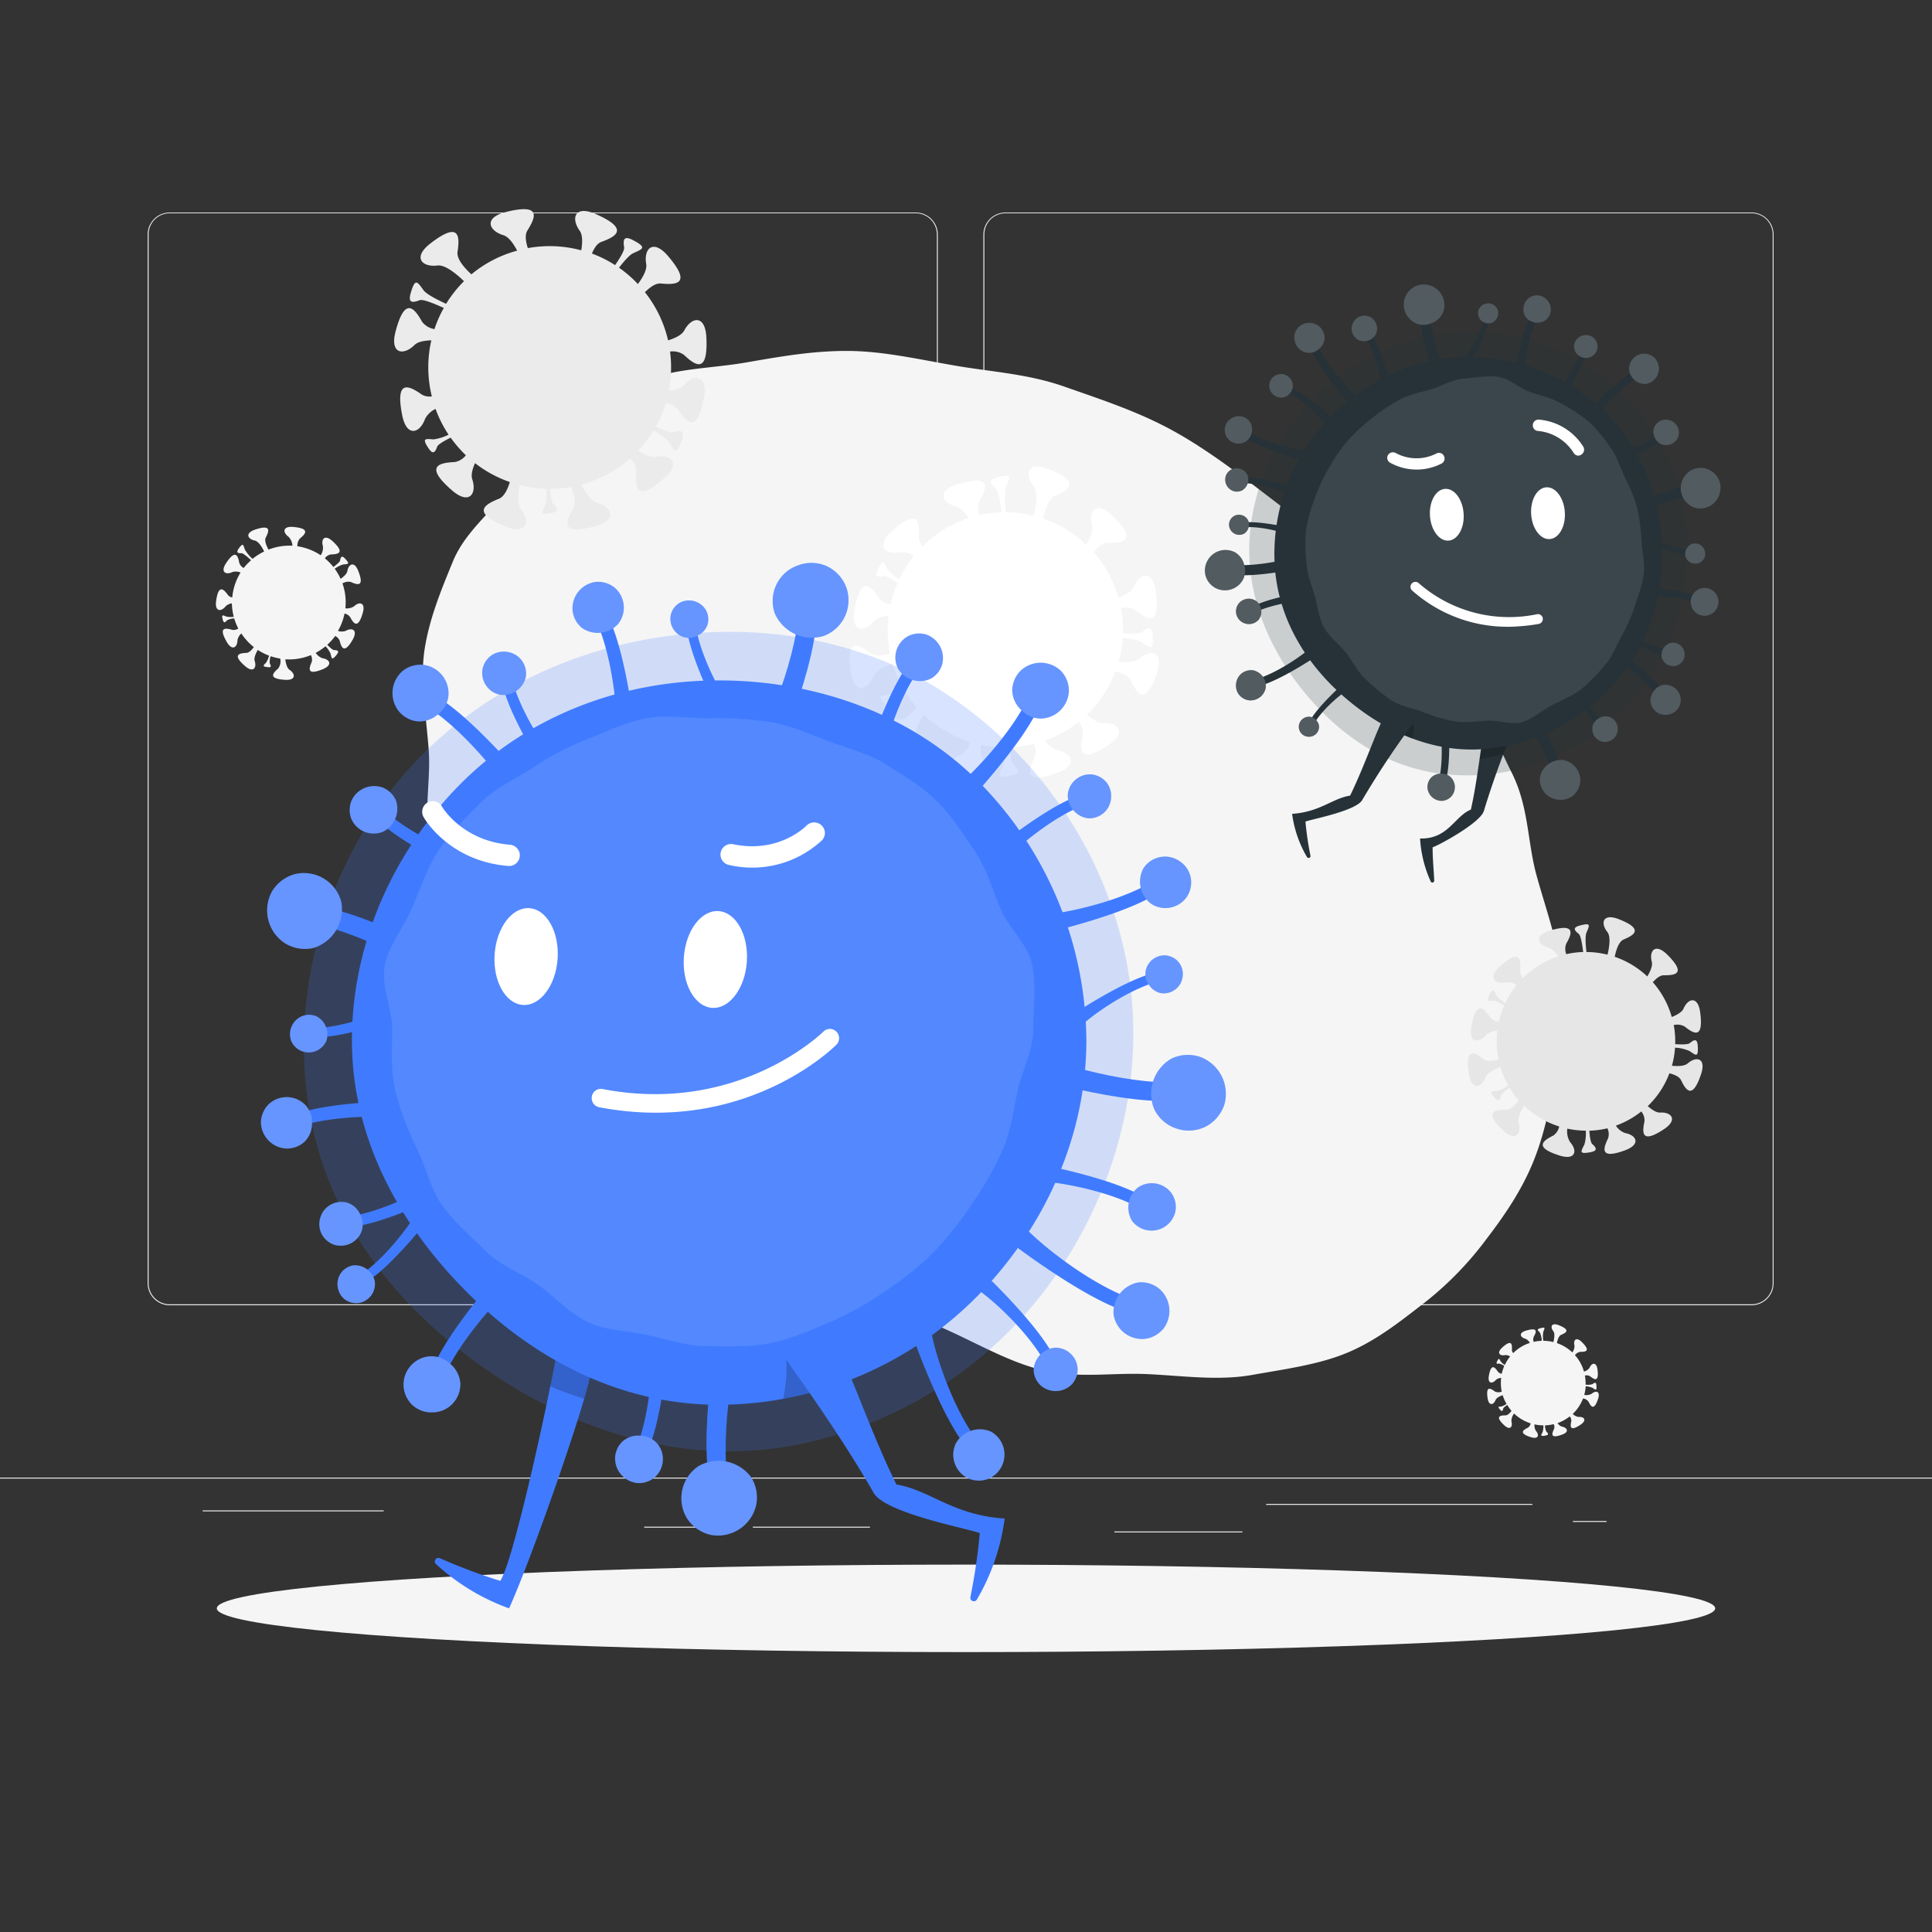 <svg xmlns="http://www.w3.org/2000/svg" viewBox="0 0 500 500"><rect x="0" y="0" width="500" height="500" fill="#333333" stroke="none"/><g id="freepik--background-complete--inject-32"><rect y="382.4" width="500" height="0.25" style="fill:#ebebeb"></rect><rect x="288.4" y="396.34" width="33.12" height="0.25" style="fill:#ebebeb"></rect><rect x="407.08" y="393.63" width="8.69" height="0.25" style="fill:#ebebeb"></rect><rect x="327.67" y="389.21" width="68.92" height="0.25" style="fill:#ebebeb"></rect><rect x="194.84" y="395.11" width="30.3" height="0.25" style="fill:#ebebeb"></rect><rect x="166.72" y="395.11" width="19.22" height="0.25" style="fill:#ebebeb"></rect><rect x="52.46" y="390.89" width="46.84" height="0.25" style="fill:#ebebeb"></rect><path d="M237,337.8H43.91a5.71,5.71,0,0,1-5.7-5.71V60.66A5.71,5.71,0,0,1,43.91,55H237a5.71,5.71,0,0,1,5.71,5.71V332.09A5.71,5.71,0,0,1,237,337.8ZM43.91,55.2a5.46,5.46,0,0,0-5.45,5.46V332.09a5.46,5.46,0,0,0,5.45,5.46H237a5.47,5.47,0,0,0,5.46-5.46V60.66A5.47,5.47,0,0,0,237,55.2Z" style="fill:#ebebeb"></path><path d="M453.31,337.8H260.21a5.72,5.72,0,0,1-5.71-5.71V60.66A5.72,5.72,0,0,1,260.21,55h193.1A5.71,5.71,0,0,1,459,60.66V332.09A5.71,5.71,0,0,1,453.31,337.8ZM260.21,55.2a5.47,5.47,0,0,0-5.46,5.46V332.09a5.47,5.47,0,0,0,5.46,5.46h193.1a5.47,5.47,0,0,0,5.46-5.46V60.66a5.47,5.47,0,0,0-5.46-5.46Z" style="fill:#ebebeb"></path><path d="M391.25,200c4.46,8.92,4,17.86,6.43,26.64,2.49,9,5.74,17.65,6.3,26.24a111.41,111.41,0,0,1-1.46,24.83c-1.27,8.17-2.84,16-5.81,23.19s-7.2,13.47-11.92,19.63a86.4,86.4,0,0,1-16,16.51c-6.17,4.74-12.2,9.67-19.84,12.93-7.44,3.17-16.16,4.31-24.89,5.86s-17.84.24-26.9-.2c-9.35-.46-18,1.21-27.45-1.06s-18.62-8-28-11.86-19.46-5.17-28.5-10.2-18.75-9.68-27.33-15.82-15-14.89-22.58-22.07a190.36,190.36,0,0,1-21-22.58c-6.08-7.93-9.65-16.49-14.11-25.4s-13.93-17.51-16.41-26.29c-2.53-9-.22-17.64-.83-26.23s-2.3-17.89-1.08-25.95,4.38-15.67,7.35-22.89,9.25-12.2,14.06-18.21a82.94,82.94,0,0,1,16.46-15.86c6.29-4.52,12-9.79,19.74-12.89,7.49-3,16.83-3,25.52-4.5s17-3,26.11-3c9.31,0,18.62,2.18,28.07,3.8,9.65,1.66,18.85,2.12,28.35,5.46s19.26,6.5,28.4,11.59,17.61,11.7,26.17,18.23c8.4,6.42,14.93,14.44,22.4,22s18.7,12.87,24.81,21.26C383.3,181.48,386.79,191.1,391.25,200Z" style="fill:#f5f5f5"></path><path d="M177,99.71c-.76.86-2.31,1.27-3.93,1.45a32.22,32.22,0,0,0,.61-6.18,31.63,31.63,0,0,0-.27-4,5,5,0,0,1,3.58.85c2.79,2.61,6.29,5.3,5.82-4.5-.29-5.94-3.84-5.37-5.72-1.81-.62,1.17-2.39,2-4.19,2.57a31.29,31.29,0,0,0-6-12.47c1.27-1.25,2.79-2.38,4.14-2.25,3.8.35,8.22.33,1.83-7.12-3.87-4.52-6.33-1.89-5.63,2.08.26,1.47-.91,3.5-2.15,5.18a31.8,31.8,0,0,0-4.89-4.23c1.22-1.58,2.68-3.27,3.6-3.71,2.42-1.14,3.86-1.42,0-3.43-2.34-1.22-2.6-.15-2.27,1.88.13.78-1.11,2.81-2.34,4.59a31.31,31.31,0,0,0-6-3c.58-1.39,1.38-2.65,2.44-3,3.58-1.33,7.56-3.26-1.44-7.21-5.44-2.39-6.51,1.05-4.16,4.32.79,1.1.72,3.15.4,5.06a31.53,31.53,0,0,0-13.83-.57c-.53-1.64-.81-3.42-.12-4.53,2-3.25,4-7.21-5.56-4.81-5.77,1.45-4.51,4.82-.65,6,1.38.4,2.63,2.21,3.57,4A31.2,31.2,0,0,0,122,71c-1.59-1.45-3.87-3.89-3.59-5.81.55-3.78.76-8.2-7-2.2-4.71,3.62-2.21,6.22,1.79,5.72,2.12-.26,5.23,2.46,6.88,4.06a31.61,31.61,0,0,0-4.63,5.86c-2-.93-5-2.41-5.8-3.47-1.6-2.13-2.16-3.49-3.36.69-.73,2.54.38,2.58,2.3,1.85.91-.35,4.07,1,6.27,2a29.82,29.82,0,0,0-2.42,5.47,5,5,0,0,1-3.19-1.88c-1.88-3.33-4.43-6.94-6.89,2.56-1.5,5.76,2.07,6.27,4.92,3.43.87-.86,2.6-1.15,4.35-1.2a31.25,31.25,0,0,0,.13,14.51,4,4,0,0,1-2.58-.47c-3.14-2.18-7-4.33-5.1,5.3,1.15,5.84,4.58,4.75,5.92,1a5.82,5.82,0,0,1,2.72-2.59,31.32,31.32,0,0,0,3.37,6.66,11.88,11.88,0,0,1-3.91,1.22c-2-.12-3.13-.46-1.27,2.32,1.13,1.69,1.71,1.06,2.23-.43.22-.6,1.95-1.57,3.49-2.34a31.77,31.77,0,0,0,3.94,4.56,4.69,4.69,0,0,1-2.85,1.75c-3.82.2-8.19.87-.77,7.31,4.48,3.9,6.53.94,5.26-2.88-.36-1.09.06-2.64.73-4.14a31.26,31.26,0,0,0,9,4.89c-.55,1.82-1.42,3.77-2.78,4.31-3.54,1.43-7.46,3.47,1.63,7.17,5.51,2.25,6.49-1.22,4.05-4.42-1-1.33-.75-4.07-.33-6.28a31,31,0,0,0,6.93,1,12.22,12.22,0,0,1-.32,4.22c-.88,1.85-1.61,2.72,1.68,2,2-.42,1.61-1.19.43-2.23-.47-.42-.72-2.31-.85-4a31.19,31.19,0,0,0,5.41-.49c.76,1.85,1.38,4.13.6,5.48-1.92,3.3-3.77,7.31,5.69,4.66,5.72-1.6,4.37-4.94.48-6-1.6-.43-3.09-2.74-4.11-4.75a31.27,31.27,0,0,0,12.6-6.77,5.11,5.11,0,0,1,1.65,3.42c-.3,3.81-.22,8.23,7.15,1.74,4.46-3.93,1.8-6.35-2.16-5.6-1.27.24-3-.59-4.53-1.61a31.84,31.84,0,0,0,4-5.19,14.13,14.13,0,0,1,3.9,2.93c1.45,2.23,1.91,3.63,3.4-.46.9-2.48-.21-2.6-2.17-2-.71.21-2.68-.62-4.52-1.54a30.64,30.64,0,0,0,2.57-6,4.81,4.81,0,0,1,3.13,1.63c2.1,3.19,4.87,6.63,6.71-3C183.22,97,179.63,96.68,177,99.71Z" style="fill:#ebebeb"></path><path d="M420.6,293.24a4.66,4.66,0,0,1-2.41-1.93,22.76,22.76,0,0,0,6.58-3.67,3.67,3.67,0,0,1,.82,2.58c-.58,2.76-.95,6,5.06,2,3.64-2.43,1.93-4.46-1-4.29-1,.05-2.17-.75-3.21-1.67a23,23,0,0,0,5.6-8.49c1.27.32,2.56.85,3,1.75,1.23,2.53,2.92,5.31,5.2-1.55,1.37-4.16-1.22-4.71-3.46-2.76-.83.72-2.55.76-4.09.61a23.26,23.26,0,0,0,.81-4.69,10.82,10.82,0,0,1,3.72.86c1.63,1.09,2.36,1.89,2.16-1.31-.12-1.94-.9-1.7-2.05-.72-.45.38-2.2.37-3.79.27a22.86,22.86,0,0,0-.38-4.94,3.81,3.81,0,0,1,2.85.39c2.2,1.75,4.94,3.52,4-3.66-.57-4.34-3.14-3.71-4.31-1-.4.92-1.72,1.65-3.05,2.18a23.19,23.19,0,0,0-4.9-9c.84-.95,1.86-1.81,2.82-1.8,2.81,0,6.05-.24.92-5.34-3.11-3.08-4.76-1-4,1.87.26,1-.4,2.5-1.18,3.77a23,23,0,0,0-8.42-5.08c.31-1.56,1-3.92,2.3-4.48,2.59-1.09,5.46-2.64-1.28-5.27-4.09-1.59-4.77,1-2.94,3.31,1,1.24.45,4.24.06,5.89a22.82,22.82,0,0,0-5.46-.69c-.19-1.65-.38-4.09,0-5,.74-1.82,1.38-2.69-1.71-1.85-1.88.5-1.49,1.22-.29,2.15.56.44.94,2.93,1.15,4.7a22.35,22.35,0,0,0-4.37.56,3.72,3.72,0,0,1,0-2.73c1.38-2.45,2.7-5.43-4.24-3.38-4.2,1.25-3.17,3.7-.29,4.42a5,5,0,0,1,2.41,2.28,23.11,23.11,0,0,0-4.7,2.16,23.48,23.48,0,0,0-4.41,3.44,2.92,2.92,0,0,1-.68-1.8c.18-2.81.07-6.07-5.29-1.2-3.24,2.94-1.25,4.7,1.66,4.1a4.24,4.24,0,0,1,2.67.73,22.62,22.62,0,0,0-2.92,4.66,8.82,8.82,0,0,1-2.26-2c-.71-1.34-.9-2.15-1.95.09-.63,1.35,0,1.47,1.13,1.24.46-.1,1.73.62,2.8,1.31a22.4,22.4,0,0,0-1.38,4.22,3.46,3.46,0,0,1-2.19-1.14c-1.58-2.33-3.66-4.83-4.91,2.3-.75,4.31,1.9,4.48,3.82,2.22a4.71,4.71,0,0,1,2.89-1.11,23.09,23.09,0,0,0,.32,7.5c-1.36.35-2.92.54-3.77-.11-2.25-1.69-5-3.39-3.91,3.76.68,4.33,3.24,3.63,4.33.87.46-1.13,2.28-2,3.84-2.6a23.67,23.67,0,0,0,2,4.74,8.84,8.84,0,0,1-2.78,1.4c-1.5.15-2.33,0-.65,1.83,1,1.1,1.36.57,1.57-.57.08-.46,1.19-1.34,2.21-2.06a23.19,23.19,0,0,0,2.36,3.22c-.87,1.19-2.07,2.45-3.22,2.47-2.82,0-6.05.4-.78,5.36,3.19,3,4.78.88,4-2-.34-1.17.55-3,1.43-4.4a22.94,22.94,0,0,0,9.06,5.37,3.76,3.76,0,0,1-1.53,2.35c-2.51,1.26-5.27,3,1.63,5.17,4.17,1.32,4.69-1.28,2.71-3.49a5.22,5.22,0,0,1-.71-3.47,22.58,22.58,0,0,0,4.78.52,10.23,10.23,0,0,1-.36,3.58c-.86,1.77-1.56,2.59,1.58,2,1.91-.38,1.57-1.12.44-2.13-.41-.37-.63-1.93-.74-3.43A22.86,22.86,0,0,0,416,292a3.57,3.57,0,0,1,.17,2.6c-1.22,2.53-2.34,5.59,4.45,3.08C424.71,296.14,423.52,293.77,420.6,293.24Z" style="fill:#e6e6e6"></path><path d="M404.23,369.21a2.24,2.24,0,0,1-1.14-.91,10.35,10.35,0,0,0,2-.94,9.6,9.6,0,0,0,1.16-.81,1.75,1.75,0,0,1,.4,1.23c-.28,1.31-.46,2.85,2.4.93,1.73-1.16.91-2.12-.49-2a2.58,2.58,0,0,1-1.53-.79,11,11,0,0,0,2.66-4,2.11,2.11,0,0,1,1.42.83c.59,1.21,1.39,2.53,2.47-.73.66-2-.58-2.24-1.64-1.32a2.88,2.88,0,0,1-1.94.3,11.28,11.28,0,0,0,.38-2.24,5.76,5.76,0,0,1,1.77.41c.77.52,1.12.9,1-.62-.05-.92-.42-.8-1-.34a3.89,3.89,0,0,1-1.8.13,11.64,11.64,0,0,0-.18-2.35,1.79,1.79,0,0,1,1.35.19c1.05.83,2.35,1.67,1.91-1.74-.27-2.06-1.5-1.77-2.05-.47a2.63,2.63,0,0,1-1.45,1,11.1,11.1,0,0,0-1.15-2.66,11.7,11.7,0,0,0-1.18-1.59,2.08,2.08,0,0,1,1.34-.86c1.34,0,2.88-.12.44-2.54-1.48-1.46-2.26-.47-1.91.89a2.75,2.75,0,0,1-.55,1.79,11,11,0,0,0-4-2.41c.15-.74.47-1.87,1.09-2.13,1.24-.52,2.6-1.25-.61-2.5-1.93-.76-2.26.46-1.39,1.57.46.59.21,2,0,2.8a10.35,10.35,0,0,0-2.6-.33,7.2,7.2,0,0,1,0-2.37c.36-.87.66-1.28-.81-.88-.89.24-.7.58-.14,1A5.44,5.44,0,0,1,399,347a10.59,10.59,0,0,0-2.08.27,1.76,1.76,0,0,1,0-1.3c.66-1.16,1.28-2.58-2-1.6-2,.59-1.5,1.75-.13,2.1a2.37,2.37,0,0,1,1.14,1.08,10.66,10.66,0,0,0-2.23,1,10.93,10.93,0,0,0-2.09,1.63,1.35,1.35,0,0,1-.33-.86c.08-1.33,0-2.88-2.51-.57-1.54,1.4-.6,2.24.78,1.95a2.07,2.07,0,0,1,1.27.35,11,11,0,0,0-1.38,2.21,4.09,4.09,0,0,1-1.08-.95c-.33-.64-.42-1-.92,0-.31.64,0,.7.53.59a3.41,3.41,0,0,1,1.33.62,11,11,0,0,0-.65,2,1.58,1.58,0,0,1-1-.54c-.75-1.11-1.74-2.3-2.34,1.09-.35,2.05.9,2.13,1.82,1.06a2.18,2.18,0,0,1,1.37-.53,11.22,11.22,0,0,0,.15,3.56,2.27,2.27,0,0,1-1.79-.05c-1.07-.8-2.39-1.61-1.86,1.79.33,2.05,1.54,1.72,2.06.41.22-.54,1.09-1,1.83-1.23a11,11,0,0,0,1,2.25,4.45,4.45,0,0,1-1.32.66c-.71.07-1.11,0-.31.87.48.52.65.28.75-.27,0-.22.56-.63,1.05-1a11.44,11.44,0,0,0,1.12,1.54c-.42.56-1,1.16-1.53,1.16-1.34,0-2.88.2-.37,2.55,1.51,1.43,2.27.42,1.88-.93a3.17,3.17,0,0,1,.68-2.09,11,11,0,0,0,4.31,2.55,1.77,1.77,0,0,1-.73,1.11c-1.2.6-2.51,1.43.77,2.46,2,.63,2.23-.61,1.29-1.66a2.56,2.56,0,0,1-.34-1.65,10.91,10.91,0,0,0,2.28.25,5.06,5.06,0,0,1-.18,1.7c-.41.84-.74,1.23.76.94.9-.18.74-.53.2-1a3.75,3.75,0,0,1-.35-1.63,11.71,11.71,0,0,0,2.27-.32,1.72,1.72,0,0,1,.08,1.23c-.58,1.2-1.11,2.66,2.11,1.46C406.19,370.59,405.62,369.47,404.23,369.21Z" style="fill:#f5f5f5"></path><path d="M89.46,163.27a3,3,0,0,1-2,0,14.83,14.83,0,0,0,1.21-2.65,15.49,15.49,0,0,0,.49-1.83,2.29,2.29,0,0,1,1.46.92c.84,1.58,2,3.31,3.27-1.11.77-2.68-.89-3-2.27-1.68a3.36,3.36,0,0,1-2.24.51,14.69,14.69,0,0,0-.75-6.44,2.89,2.89,0,0,1,2.18-.37c1.63.74,3.6,1.4,1.9-2.88-1-2.59-2.52-1.8-2.82.07-.11.69-.93,1.41-1.74,2a14.94,14.94,0,0,0-1.53-2.62,7,7,0,0,1,2.17-1.1c1.24-.14,1.92,0,.52-1.52-.85-.9-1.14-.46-1.3.49-.06.37-.92,1.07-1.73,1.68a14.69,14.69,0,0,0-2.21-2.25,2.42,2.42,0,0,1,1.55-1c1.79-.05,3.85-.31.46-3.42-2.06-1.89-3.05-.53-2.51,1.28A3.49,3.49,0,0,1,83,143.7,14.62,14.62,0,0,0,79.55,142a14.93,14.93,0,0,0-2.58-.63,2.76,2.76,0,0,1,.64-2c1.38-1.13,2.85-2.6-1.74-3-2.78-.23-2.73,1.46-1.19,2.55a3.64,3.64,0,0,1,1,2.32,14.7,14.7,0,0,0-6.19,1c-.49-.88-1.13-2.31-.71-3.12.82-1.6,1.58-3.52-2.78-2.05-2.64.9-1.93,2.43-.08,2.82,1,.2,2,1.88,2.44,2.84a14.84,14.84,0,0,0-3,1.9,9.78,9.78,0,0,1-2-2.42c-.39-1.19-.43-1.88-1.6-.21-.71,1-.22,1.21.74,1.17.46,0,1.66,1.05,2.49,1.82A14.35,14.35,0,0,0,63.06,147a2.38,2.38,0,0,1-1.13-1.32c-.33-1.76-.91-3.75-3.44.09-1.54,2.33,0,3.1,1.66,2.27a3.21,3.21,0,0,1,2.11.13,14.66,14.66,0,0,0-2.15,6.46A1.87,1.87,0,0,1,59,154c-1.06-1.45-2.45-3-3.07,1.57-.38,2.77,1.31,2.81,2.48,1.33a2.73,2.73,0,0,1,1.6-.74,15,15,0,0,0,.49,3.47,5.46,5.46,0,0,1-1.92-.06c-.9-.36-1.32-.68-.92.84.24.92.6.73,1.06.15a4.22,4.22,0,0,1,1.9-.51,15.25,15.25,0,0,0,1.05,2.62,2.15,2.15,0,0,1-1.53.34c-1.72-.49-3.76-.86-1.45,3.13,1.4,2.41,2.75,1.41,2.77-.48a3,3,0,0,1,1-1.72,14.79,14.79,0,0,0,3.23,3.52c-.52.73-1.2,1.46-1.89,1.5-1.79.09-3.84.4-.37,3.43,2.11,1.83,3.07.44,2.48-1.35-.25-.74.28-1.92.8-2.84a14.64,14.64,0,0,0,2.93,1.48,5.88,5.88,0,0,1-.78,1.82c-.67.69-1.13,1,.43,1.16,1,.12.9-.28.53-.92a4.31,4.31,0,0,1,.23-1.91,14.71,14.71,0,0,0,2.48.61A3.23,3.23,0,0,1,72,173c-1.35,1.18-2.78,2.68,1.82,2.94,2.78.16,2.69-1.53,1.12-2.58-.65-.43-1-1.69-1.1-2.73a14.87,14.87,0,0,0,6.62-1.09,2.38,2.38,0,0,1,.21,1.77c-.71,1.64-1.35,3.62,2.91,1.86,2.58-1.07,1.76-2.55-.11-2.82a3.3,3.3,0,0,1-1.76-1.4,14.43,14.43,0,0,0,2.54-1.7,6.58,6.58,0,0,1,1.29,1.89c.3,1.22.3,1.91,1.58.32.77-1,.3-1.19-.66-1.22-.35,0-1.09-.68-1.77-1.37a14.44,14.44,0,0,0,2.06-2.28,2.29,2.29,0,0,1,1.14,1.19c.44,1.74,1.15,3.69,3.43-.31C92.65,163,91.1,162.34,89.46,163.27Z" style="fill:#f5f5f5"></path><path d="M273.67,194.19a6.16,6.16,0,0,1-3.17-2.54,30.93,30.93,0,0,0,5.43-2.58,31.27,31.27,0,0,0,3.22-2.25,4.83,4.83,0,0,1,1.09,3.4c-.77,3.62-1.25,7.88,6.65,2.58,4.79-3.21,2.54-5.88-1.36-5.66-1.28.07-2.86-1-4.23-2.19a30.3,30.3,0,0,0,7.37-11.17c1.68.42,3.37,1.12,3.94,2.3,1.61,3.33,3.84,7,6.83-2,1.82-5.48-1.6-6.2-4.54-3.63-1.09,1-3.36,1-5.38.8a30.62,30.62,0,0,0,1.06-6.18c1.93.23,4.06.59,4.89,1.14,2.15,1.43,3.1,2.49,2.85-1.72-.16-2.55-1.19-2.23-2.7-.94-.59.5-2.89.48-5,.35a30.28,30.28,0,0,0-.51-6.5,5,5,0,0,1,3.76.51c2.89,2.3,6.49,4.63,5.26-4.81-.74-5.72-4.13-4.89-5.67-1.3-.52,1.22-2.25,2.18-4,2.87A30.5,30.5,0,0,0,283,142.86c1.1-1.26,2.44-2.38,3.7-2.36,3.7,0,8-.33,1.22-7-4.1-4.06-6.27-1.33-5.28,2.45.35,1.34-.53,3.29-1.54,5A30.43,30.43,0,0,0,270,134.2c.4-2,1.29-5.16,3-5.89,3.42-1.44,7.19-3.47-1.68-6.93-5.37-2.1-6.27,1.28-3.86,4.35,1.27,1.63.58,5.57.07,7.74a30.91,30.91,0,0,0-7.18-.91c-.25-2.16-.5-5.37,0-6.55,1-2.4,1.81-3.54-2.26-2.45-2.47.67-1.95,1.61-.38,2.84.74.58,1.24,3.86,1.51,6.18a30.47,30.47,0,0,0-5.75.73,4.88,4.88,0,0,1,0-3.59c1.81-3.22,3.54-7.14-5.58-4.43-5.53,1.64-4.17,4.85-.38,5.8,1.15.29,2.25,1.58,3.16,3a31.17,31.17,0,0,0-6.18,2.83,30.17,30.17,0,0,0-5.79,4.54,3.93,3.93,0,0,1-.91-2.38c.24-3.7.1-8-7-1.58-4.27,3.88-1.65,6.19,2.18,5.4a5.6,5.6,0,0,1,3.51,1A30.2,30.2,0,0,0,232.7,150a11.36,11.36,0,0,1-3-2.64c-.93-1.76-1.18-2.83-2.56.11-.84,1.78,0,1.95,1.47,1.63.61-.12,2.28.83,3.69,1.73a30.25,30.25,0,0,0-1.81,5.55,4.52,4.52,0,0,1-2.88-1.49c-2.08-3.07-4.82-6.36-6.46,3-1,5.67,2.49,5.89,5,2.92.72-.85,2.22-1.27,3.8-1.46a30.1,30.1,0,0,0,.42,9.87c-1.79.46-3.84.71-5-.14-3-2.23-6.61-4.47-5.14,4.94.89,5.69,4.26,4.78,5.7,1.15.6-1.5,3-2.67,5-3.42a29.81,29.81,0,0,0,2.68,6.23,11.83,11.83,0,0,1-3.67,1.84c-2,.2-3.06,0-.85,2.42,1.34,1.44,1.79.75,2.07-.76.1-.6,1.55-1.76,2.9-2.72a29.76,29.76,0,0,0,3.11,4.25c-1.15,1.56-2.73,3.22-4.24,3.24-3.71.06-8,.54-1,7.06,4.2,3.95,6.29,1.16,5.21-2.59-.45-1.55.73-3.94,1.88-5.79A30.51,30.51,0,0,0,251.06,192a5,5,0,0,1-2,3.08c-3.32,1.66-6.94,3.94,2.13,6.81,5.5,1.74,6.18-1.69,3.57-4.6-.84-.93-1-2.77-.93-4.56a30.84,30.84,0,0,0,6.29.69,13.6,13.6,0,0,1-.47,4.7c-1.14,2.33-2.06,3.41,2.08,2.6,2.51-.5,2-1.48.57-2.8-.53-.49-.82-2.54-1-4.52a30.66,30.66,0,0,0,6.29-.89,4.67,4.67,0,0,1,.21,3.41c-1.6,3.34-3.06,7.37,5.86,4.06C279.08,198,277.51,194.88,273.67,194.19Z" style="fill:#fff"></path></g><g id="freepik--Shadow--inject-32"><ellipse id="freepik--path--inject-32" cx="250" cy="416.24" rx="193.89" ry="11.32" style="fill:#f5f5f5"></ellipse></g><g id="freepik--character-1--inject-32"><path d="M291.33,247.81c5.82,28.66-1.75,57.62-16.72,80.21a106.79,106.79,0,0,1-67.53,45.72c-28.66,5.82-56.17-2.67-78.77-17.64s-41.84-36.84-47.66-65.5S82.06,233,97,210.39s39.19-38.62,67.85-44.44,57.67-1.2,80.27,13.77S285.51,219.15,291.33,247.81Z" style="fill:#407BFF;opacity:0.2"></path><path d="M145.87,340.2c-2,13.81-12.76,63.73-16.41,68.93a151.24,151.24,0,0,1-15.64-5.87.92.92,0,0,0-1,1.51,55.7,55.7,0,0,0,18.93,11.47c5.91-13,21.51-57.53,21.51-63.13C149.67,347.61,145.87,340.2,145.87,340.2Z" style="fill:#407BFF"></path><path d="M145.87,340.2c-.57,3.92-1.84,10.72-3.45,18.59A82.87,82.87,0,0,0,151.2,362c1.29-4.4,2.08-7.64,2.08-8.9C149.68,347.61,145.87,340.2,145.87,340.2Z" style="opacity:0.2"></path><path d="M281.15,269.27c0,25.86-11.66,49.61-28.6,66.56A94.41,94.41,0,0,1,186,363.56c-25.86,0-48.2-12.2-65.15-29.14s-29.77-39.29-29.77-65.15,11.36-49.67,28.31-66.61,40.75-26.57,66.61-26.57,50.18,9.11,67.13,26.06A96,96,0,0,1,281.15,269.27Z" style="fill:#407BFF"></path><path d="M213,359.54l-10-10c1.09,3.94.36,9.15-.32,12.49A89.2,89.2,0,0,0,213,359.54Z" style="opacity:0.2"></path><path d="M200.1,347.41c4.73,6.19,17.78,24.49,26,38.94,3,5.3,24.87,9.33,27.46,10.42a150.9,150.9,0,0,1-2.42,16.54.91.91,0,0,0,1.68.64A55.48,55.48,0,0,0,260,393c-13.55-.88-19.46-7.48-28-8.8-7.09-14.36-12.87-32.13-15.11-34.32C210.45,348.62,200.1,347.41,200.1,347.41Z" style="fill:#407BFF"></path><path d="M266.63,179.42c-4.31,9.9-15.51,21.81-22.31,27a4.5,4.5,0,0,0,3.7,3.9s17.2-17.91,21.26-28.31C267.83,180.72,266.63,179.42,266.63,179.42Z" style="fill:#407BFF"></path><path d="M276.63,178.67a7.45,7.45,0,0,1-7.36,7.3,7.12,7.12,0,0,1-5-2.26,7.21,7.21,0,0,1-2.31-5,7.35,7.35,0,0,1,2.19-5.15,7.58,7.58,0,0,1,10.35,0A7.43,7.43,0,0,1,276.63,178.67Z" style="fill:#407BFF"></path><path d="M276.63,178.67a7.45,7.45,0,0,1-7.36,7.3,7.12,7.12,0,0,1-5-2.26,7.21,7.21,0,0,1-2.31-5,7.35,7.35,0,0,1,2.19-5.15,7.58,7.58,0,0,1,10.35,0A7.43,7.43,0,0,1,276.63,178.67Z" style="fill:#fff;opacity:0.2"></path><path d="M206.79,157.61c-.91,14.44-9.6,34.55-15.8,44.21,2.52,4.22,6.44,3.23,6.44,3.23s13.52-30.41,13.89-45.37C208.89,158.7,206.79,157.61,206.79,157.61Z" style="fill:#407BFF"></path><path d="M219.06,152.11a9.91,9.91,0,0,1-.44,7.5,9.79,9.79,0,0,1-5.52,5,10.49,10.49,0,0,1-12.58-5.85,9.83,9.83,0,0,1,.42-7.49,9.67,9.67,0,0,1,5.55-4.94,9.79,9.79,0,0,1,7.47.18A9.93,9.93,0,0,1,219.06,152.11Z" style="fill:#407BFF"></path><path d="M219.06,152.11a9.91,9.91,0,0,1-.44,7.5,9.79,9.79,0,0,1-5.52,5,10.49,10.49,0,0,1-12.58-5.85,9.83,9.83,0,0,1,.42-7.49,9.67,9.67,0,0,1,5.55-4.94,9.79,9.79,0,0,1,7.47.18A9.93,9.93,0,0,1,219.06,152.11Z" style="fill:#fff;opacity:0.2"></path><path d="M238.44,172.44c-5.56,7.28-9.76,20.51-10.81,27.7a3.83,3.83,0,0,1-4.42-1.13s6.17-20.15,12.21-27.46C237,172.09,238.44,172.44,238.44,172.44Z" style="fill:#407BFF"></path><path d="M234.86,164.72a6.31,6.31,0,0,0-2.37,8.47,6.64,6.64,0,0,0,8.44,2.43,6.24,6.24,0,0,0,2.92-3.75,6.46,6.46,0,0,0-4.25-7.69A6.28,6.28,0,0,0,234.86,164.72Z" style="fill:#407BFF"></path><path d="M234.86,164.72a6.31,6.31,0,0,0-2.37,8.47,6.64,6.64,0,0,0,8.44,2.43,6.24,6.24,0,0,0,2.92-3.75,6.46,6.46,0,0,0-4.25-7.69A6.28,6.28,0,0,0,234.86,164.72Z" style="fill:#fff;opacity:0.2"></path><path d="M179.94,161.21c.86,7.17,5.74,17,9.1,21.6a3,3,0,0,1-3.12,1.79s-7.58-14.79-8.17-22.23C178.93,161.81,179.94,161.21,179.94,161.21Z" style="fill:#407BFF"></path><path d="M173.68,158.81a4.93,4.93,0,0,0,.42,3.72A4.87,4.87,0,0,0,177,164.9a4.82,4.82,0,0,0,3.67-.48,4.77,4.77,0,0,0,2.44-2.78,4.91,4.91,0,0,0-.41-3.73,5.09,5.09,0,0,0-6.62-2A4.94,4.94,0,0,0,173.68,158.81Z" style="fill:#407BFF"></path><path d="M173.68,158.81a4.93,4.93,0,0,0,.42,3.72A4.87,4.87,0,0,0,177,164.9a4.82,4.82,0,0,0,3.67-.48,4.77,4.77,0,0,0,2.44-2.78,4.91,4.91,0,0,0-.41-3.73,5.09,5.09,0,0,0-6.62-2A4.94,4.94,0,0,0,173.68,158.81Z" style="fill:#fff;opacity:0.2"></path><path d="M153.77,159.56c4.41,8.81,6.18,23.63,5.83,31.44a4.11,4.11,0,0,0,4.9-.31s-2.45-22.53-7.35-31.46C155.39,159.48,153.77,159.56,153.77,159.56Z" style="fill:#407BFF"></path><path d="M159.11,152.12a6.75,6.75,0,0,1,2.31,4.57,6.63,6.63,0,0,1-1.52,4.86,7.14,7.14,0,0,1-9.4.87,6.75,6.75,0,0,1-2.33-4.56,6.92,6.92,0,0,1,6-7.26A6.78,6.78,0,0,1,159.11,152.12Z" style="fill:#407BFF"></path><path d="M159.11,152.12a6.75,6.75,0,0,1,2.31,4.57,6.63,6.63,0,0,1-1.52,4.86,7.14,7.14,0,0,1-9.4.87,6.75,6.75,0,0,1-2.33-4.56,6.92,6.92,0,0,1,6-7.26A6.78,6.78,0,0,1,159.11,152.12Z" style="fill:#fff;opacity:0.2"></path><path d="M132.38,175.2C134.21,183.36,141,194,145.43,199a3.48,3.48,0,0,1-3.38,2.43S131.56,185.3,130,176.79C131.28,176,132.38,175.2,132.38,175.2Z" style="fill:#407BFF"></path><path d="M124.87,173.18a5.7,5.7,0,0,0,.94,4.24,5.64,5.64,0,0,0,3.61,2.38,6,6,0,0,0,6.64-4.49,5.66,5.66,0,0,0-.92-4.23,5.59,5.59,0,0,0-3.62-2.32,5.68,5.68,0,0,0-4.24.78A5.77,5.77,0,0,0,124.87,173.18Z" style="fill:#407BFF"></path><path d="M124.87,173.18a5.7,5.7,0,0,0,.94,4.24,5.64,5.64,0,0,0,3.61,2.38,6,6,0,0,0,6.64-4.49,5.66,5.66,0,0,0-.92-4.23,5.59,5.59,0,0,0-3.62-2.32,5.68,5.68,0,0,0-4.24.78A5.77,5.77,0,0,0,124.87,173.18Z" style="fill:#fff;opacity:0.2"></path><path d="M109.23,182.09c9.33,5.43,19.86,17.94,24.23,25.3a4.51,4.51,0,0,0,4.31-3.22S122,185,112.12,179.76C110.66,181.05,109.23,182.09,109.23,182.09Z" style="fill:#407BFF"></path><path d="M109.65,172.07a7.44,7.44,0,0,1,6.39,8.16,7.11,7.11,0,0,1-2.83,4.74,7.19,7.19,0,0,1-5.27,1.71,7.35,7.35,0,0,1-4.86-2.78,7.57,7.57,0,0,1,1.16-10.28A7.43,7.43,0,0,1,109.65,172.07Z" style="fill:#407BFF"></path><path d="M109.65,172.07a7.44,7.44,0,0,1,6.39,8.16,7.11,7.11,0,0,1-2.83,4.74,7.19,7.19,0,0,1-5.27,1.71,7.35,7.35,0,0,1-4.86-2.78,7.57,7.57,0,0,1,1.16-10.28A7.43,7.43,0,0,1,109.65,172.07Z" style="fill:#fff;opacity:0.2"></path><path d="M80.61,239c14.24,2.58,33.2,13.55,42.07,20.83,4.48-2,4-6,4-6s-28.63-17-43.45-19.07C81.94,237,80.61,239,80.61,239Z" style="fill:#407BFF"></path><path d="M76.58,226.16a10,10,0,0,1,11.77,7.37,10.51,10.51,0,0,1-7.27,11.82,9.88,9.88,0,0,1-7.4-1.28,10.17,10.17,0,0,1-3.22-13.49A10,10,0,0,1,76.58,226.16Z" style="fill:#407BFF"></path><path d="M76.58,226.16a10,10,0,0,1,11.77,7.37,10.51,10.51,0,0,1-7.27,11.82,9.88,9.88,0,0,1-7.4-1.28,10.17,10.17,0,0,1-3.22-13.49A10,10,0,0,1,76.58,226.16Z" style="fill:#fff;opacity:0.2"></path><path d="M99,209.28c6.59,6.37,19.24,12.07,26.26,13.95a3.82,3.82,0,0,1-1.64,4.26s-19.3-8.47-25.85-15.31C98.5,210.69,99,209.28,99,209.28Z" style="fill:#407BFF"></path><path d="M90.93,211.94a6.32,6.32,0,0,0,8.14,3.33,6.63,6.63,0,0,0,3.4-8.1,6.24,6.24,0,0,0-3.39-3.33A6.43,6.43,0,0,0,91,207.16,6.37,6.37,0,0,0,90.93,211.94Z" style="fill:#407BFF"></path><path d="M90.93,211.94a6.32,6.32,0,0,0,8.14,3.33,6.63,6.63,0,0,0,3.4-8.1,6.24,6.24,0,0,0-3.39-3.33A6.43,6.43,0,0,0,91,207.16,6.37,6.37,0,0,0,90.93,211.94Z" style="fill:#fff;opacity:0.2"></path><path d="M81.07,266.07c7.22,0,17.51-3.73,22.51-6.53a3,3,0,0,1,1.41,3.31s-15.57,5.81-23,5.54C81.55,267.15,81.07,266.07,81.07,266.07Z" style="fill:#407BFF"></path><path d="M78,272a5,5,0,0,0,6.44-2.58A5.26,5.26,0,0,0,81.86,263a4.92,4.92,0,0,0-3.75,0,5.08,5.08,0,0,0-2.77,6.34A4.94,4.94,0,0,0,78,272Z" style="fill:#407BFF"></path><path d="M78,272a5,5,0,0,0,6.44-2.58A5.26,5.26,0,0,0,81.86,263a4.92,4.92,0,0,0-3.75,0,5.08,5.08,0,0,0-2.77,6.34A4.94,4.94,0,0,0,78,272Z" style="fill:#fff;opacity:0.2"></path><path d="M76.38,291.87c9.27-3.35,24.19-3.39,31.91-2.13a4.11,4.11,0,0,0,.26-4.91s-22.66-.18-32.1,3.65C76.49,290.26,76.38,291.87,76.38,291.87Z" style="fill:#407BFF"></path><path d="M69.62,285.7a6.79,6.79,0,0,1,9.45.31,6.51,6.51,0,0,1,1.67,4.76,6.58,6.58,0,0,1-1.9,4.69,6.77,6.77,0,0,1-4.79,1.78,6.93,6.93,0,0,1-6.52-6.84A6.81,6.81,0,0,1,69.62,285.7Z" style="fill:#407BFF"></path><path d="M69.62,285.7a6.79,6.79,0,0,1,9.45.31,6.51,6.51,0,0,1,1.67,4.76,6.58,6.58,0,0,1-1.9,4.69,6.77,6.77,0,0,1-4.79,1.78,6.93,6.93,0,0,1-6.52-6.84A6.81,6.81,0,0,1,69.62,285.7Z" style="fill:#fff;opacity:0.2"></path><path d="M89.43,314.94c8.32-.88,19.72-6.38,25.15-10.2a3.49,3.49,0,0,1,2,3.64s-17.24,8.55-25.87,9.12C90.11,316.13,89.43,314.94,89.43,314.94Z" style="fill:#407BFF"></path><path d="M86.55,322.16a5.75,5.75,0,0,0,4.32-.44,5.62,5.62,0,0,0,2.78-3.3,5.49,5.49,0,0,0-.49-4.25A5.57,5.57,0,0,0,90,311.29a5.72,5.72,0,0,0-4.31.42A5.58,5.58,0,0,0,82.94,315a5.66,5.66,0,0,0,.28,4.31A5.76,5.76,0,0,0,86.55,322.16Z" style="fill:#407BFF"></path><path d="M86.55,322.16a5.75,5.75,0,0,0,4.32-.44,5.62,5.62,0,0,0,2.78-3.3,5.49,5.49,0,0,0-.49-4.25A5.57,5.57,0,0,0,90,311.29a5.72,5.72,0,0,0-4.31.42A5.58,5.58,0,0,0,82.94,315a5.66,5.66,0,0,0,.28,4.31A5.76,5.76,0,0,0,86.55,322.16Z" style="fill:#fff;opacity:0.2"></path><path d="M114.42,357.43c4-10,14.92-22.22,21.58-27.6a4.5,4.5,0,0,0-3.8-3.8s-16.73,18.36-20.5,28.87C113.18,356.16,114.42,357.43,114.42,357.43Z" style="fill:#407BFF"></path><path d="M104.43,358.44a7.38,7.38,0,0,1,2.08-5.21A7.28,7.28,0,0,1,111.6,351a7.12,7.12,0,0,1,5.1,2.12,7.25,7.25,0,0,1,2.44,5,7.36,7.36,0,0,1-2.06,5.21,7.22,7.22,0,0,1-5.09,2.19,7.32,7.32,0,0,1-5.25-1.88A7.42,7.42,0,0,1,104.43,358.44Z" style="fill:#407BFF"></path><path d="M104.43,358.44a7.38,7.38,0,0,1,2.08-5.21A7.28,7.28,0,0,1,111.6,351a7.12,7.12,0,0,1,5.1,2.12,7.25,7.25,0,0,1,2.44,5,7.36,7.36,0,0,1-2.06,5.21,7.22,7.22,0,0,1-5.09,2.19,7.32,7.32,0,0,1-5.25-1.88A7.42,7.42,0,0,1,104.43,358.44Z" style="fill:#fff;opacity:0.2"></path><path d="M188.53,384.86c-2.39-14.27,1.51-35.83,5.36-46.64-3.41-3.54-7-1.68-7-1.68s-6.26,32.68-3.22,47.33C186.23,384.28,188.53,384.86,188.53,384.86Z" style="fill:#407BFF"></path><path d="M177.83,393a10,10,0,0,1,2.95-13.57,10.49,10.49,0,0,1,13.58,2.84,9.84,9.84,0,0,1,1.3,7.39,10.16,10.16,0,0,1-11.6,7.59A9.92,9.92,0,0,1,177.83,393Z" style="fill:#407BFF"></path><path d="M177.83,393a10,10,0,0,1,2.95-13.57,10.49,10.49,0,0,1,13.58,2.84,9.84,9.84,0,0,1,1.3,7.39,10.16,10.16,0,0,1-11.6,7.59A9.92,9.92,0,0,1,177.83,393Z" style="fill:#fff;opacity:0.2"></path><path d="M164.31,375.51c3.77-8.35,4.85-22.19,4.24-29.43a3.81,3.81,0,0,1,4.56.1s-1.43,21-5.65,29.51C165.81,375.52,164.31,375.51,164.31,375.51Z" style="fill:#407BFF"></path><path d="M169.55,382.22a6.27,6.27,0,0,0,2-4.33,6.21,6.21,0,0,0-1.6-4.46,6.07,6.07,0,0,0-4.29-1.88,6.14,6.14,0,0,0-4.48,1.43,6.26,6.26,0,0,0-2,4.32,6.44,6.44,0,0,0,5.88,6.52A6.28,6.28,0,0,0,169.55,382.22Z" style="fill:#407BFF"></path><path d="M169.55,382.22a6.27,6.27,0,0,0,2-4.33,6.21,6.21,0,0,0-1.6-4.46,6.07,6.07,0,0,0-4.29-1.88,6.14,6.14,0,0,0-4.48,1.43,6.26,6.26,0,0,0-2,4.32,6.44,6.44,0,0,0,5.88,6.52A6.28,6.28,0,0,0,169.55,382.22Z" style="fill:#fff;opacity:0.2"></path><path d="M92.43,330.52c6.15-3.79,13-12.34,15.78-17.34a3,3,0,0,1,2.93,2.08S100.91,328.36,94.41,332C93.41,331.19,92.43,330.52,92.43,330.52Z" style="fill:#407BFF"></path><path d="M92.89,337.21A5,5,0,0,0,97,331.64a5.25,5.25,0,0,0-5.53-4.17,4.92,4.92,0,0,0-3.2,1.94,4.81,4.81,0,0,0-.87,3.61,4.92,4.92,0,0,0,1.82,3.25A5,5,0,0,0,92.89,337.21Z" style="fill:#407BFF"></path><path d="M92.89,337.21A5,5,0,0,0,97,331.64a5.25,5.25,0,0,0-5.53-4.17,4.92,4.92,0,0,0-3.2,1.94,4.81,4.81,0,0,0-.87,3.61,4.92,4.92,0,0,0,1.82,3.25A5,5,0,0,0,92.89,337.21Z" style="fill:#fff;opacity:0.2"></path><path d="M253.84,374c-6.3-7.58-11.38-21.61-12.82-29.29a4.11,4.11,0,0,0-4.7,1.41s7.5,21.39,14.31,29C252.28,374.47,253.84,374,253.84,374Z" style="fill:#407BFF"></path><path d="M250.32,382.48a6.76,6.76,0,0,1-3.28-3.92,6.68,6.68,0,0,1,.37-5.08,7.15,7.15,0,0,1,9-3,6.79,6.79,0,0,1-.94,12.35A6.78,6.78,0,0,1,250.32,382.48Z" style="fill:#407BFF"></path><path d="M250.32,382.48a6.76,6.76,0,0,1-3.28-3.92,6.68,6.68,0,0,1,.37-5.08,7.15,7.15,0,0,1,9-3,6.79,6.79,0,0,1-.94,12.35A6.78,6.78,0,0,1,250.32,382.48Z" style="fill:#fff;opacity:0.2"></path><path d="M271.12,353.94c-3.64-7.53-12.68-16.4-18.11-20.21a3.48,3.48,0,0,1,2.74-3.13s13.88,13.32,17.34,21.24C272,352.89,271.12,353.94,271.12,353.94Z" style="fill:#407BFF"></path><path d="M278.89,354.2a5.73,5.73,0,0,0-1.87-3.92,5.66,5.66,0,0,0-4.06-1.49,6.05,6.05,0,0,0-5.45,5.87,5.69,5.69,0,0,0,1.85,3.92,5.88,5.88,0,0,0,8-.29A5.75,5.75,0,0,0,278.89,354.2Z" style="fill:#407BFF"></path><path d="M278.89,354.2a5.73,5.73,0,0,0-1.87-3.92,5.66,5.66,0,0,0-4.06-1.49,6.05,6.05,0,0,0-5.45,5.87,5.69,5.69,0,0,0,1.85,3.92,5.88,5.88,0,0,0,8-.29A5.75,5.75,0,0,0,278.89,354.2Z" style="fill:#fff;opacity:0.2"></path><path d="M294.39,336.64c-10.32-3.16-23.41-13-29.34-19.13a4.5,4.5,0,0,0-3.46,4.11s19.72,15.09,30.52,17.95C293.24,338,294.39,336.64,294.39,336.64Z" style="fill:#407BFF"></path><path d="M296.26,346.5a7.44,7.44,0,0,1-8.08-6.49,7.84,7.84,0,0,1,6.43-8.12,7.31,7.31,0,0,1,5.36,1.6,7.59,7.59,0,0,1,1.2,10.27A7.4,7.4,0,0,1,296.26,346.5Z" style="fill:#407BFF"></path><path d="M296.26,346.5a7.44,7.44,0,0,1-8.08-6.49,7.84,7.84,0,0,1,6.43-8.12,7.31,7.31,0,0,1,5.36,1.6,7.59,7.59,0,0,1,1.2,10.27A7.4,7.4,0,0,1,296.26,346.5Z" style="fill:#fff;opacity:0.2"></path><path d="M305.05,280.07c-14.45.71-35.41-5.67-45.7-10.75-3.91,3-2.49,6.77-2.49,6.77s31.73,10,46.64,8.71C304.2,282.28,305.05,280.07,305.05,280.07Z" style="fill:#407BFF"></path><path d="M311.89,291.64a9.85,9.85,0,0,1-7.5.4,9.74,9.74,0,0,1-5.64-4.91,10.48,10.48,0,0,1,4.4-13.15,9.88,9.88,0,0,1,7.49-.44,10.19,10.19,0,0,1,6.2,12.41A10,10,0,0,1,311.89,291.64Z" style="fill:#407BFF"></path><path d="M311.89,291.64a9.85,9.85,0,0,1-7.5.4,9.74,9.74,0,0,1-5.64-4.91,10.48,10.48,0,0,1,4.4-13.15,9.88,9.88,0,0,1,7.49-.44,10.19,10.19,0,0,1,6.2,12.41A10,10,0,0,1,311.89,291.64Z" style="fill:#fff;opacity:0.2"></path><path d="M295.88,313.18c-7.86-4.71-21.48-7.4-28.74-7.63a3.81,3.81,0,0,1,.63-4.52s20.72,3.86,28.65,9.05C296.06,311.69,295.88,313.18,295.88,313.18Z" style="fill:#407BFF"></path><path d="M303.15,308.75a6.33,6.33,0,0,0-8.69-1.4A6.67,6.67,0,0,0,293,316a6.32,6.32,0,0,0,11.22-2.61A6.34,6.34,0,0,0,303.15,308.75Z" style="fill:#407BFF"></path><path d="M303.15,308.75a6.33,6.33,0,0,0-8.69-1.4A6.67,6.67,0,0,0,293,316a6.32,6.32,0,0,0,11.22-2.61A6.34,6.34,0,0,0,303.15,308.75Z" style="fill:#fff;opacity:0.2"></path><path d="M300.47,253.79c-7,1.66-16.2,7.61-20.44,11.47a3,3,0,0,1-2.12-2.9s13.84-9.19,21.17-10.62C299.76,252.85,300.47,253.79,300.47,253.79Z" style="fill:#407BFF"></path><path d="M302.16,247.3a5,5,0,0,0-5.68,4,4.77,4.77,0,0,0,.88,3.59,4.84,4.84,0,0,0,3,2.12,4.91,4.91,0,0,0,3.66-.83,4.83,4.83,0,0,0,2-3.15,4.79,4.79,0,0,0-3.87-5.7Z" style="fill:#407BFF"></path><path d="M302.16,247.3a5,5,0,0,0-5.68,4,4.77,4.77,0,0,0,.88,3.59,4.84,4.84,0,0,0,3,2.12,4.91,4.91,0,0,0,3.66-.83,4.83,4.83,0,0,0,2-3.15,4.79,4.79,0,0,0-3.87-5.7Z" style="fill:#fff;opacity:0.2"></path><path d="M299.18,227.6c-8.26,5.37-22.79,8.79-30.59,9.32a4.12,4.12,0,0,0,.85,4.84s22.12-5,30.45-10.84C299.44,229.2,299.18,227.6,299.18,227.6Z" style="fill:#407BFF"></path><path d="M307.17,232.08a6.74,6.74,0,0,1-4.28,2.8,6.64,6.64,0,0,1-5-1,7.16,7.16,0,0,1-1.92-9.25,6.71,6.71,0,0,1,4.27-2.82,6.57,6.57,0,0,1,4.95,1,6.65,6.65,0,0,1,2.94,4.15A6.82,6.82,0,0,1,307.17,232.08Z" style="fill:#407BFF"></path><path d="M307.17,232.08a6.74,6.74,0,0,1-4.28,2.8,6.64,6.64,0,0,1-5-1,7.16,7.16,0,0,1-1.92-9.25,6.71,6.71,0,0,1,4.27-2.82,6.57,6.57,0,0,1,4.95,1,6.65,6.65,0,0,1,2.94,4.15A6.82,6.82,0,0,1,307.17,232.08Z" style="fill:#fff;opacity:0.2"></path><path d="M281.24,208.1c-7.9,2.74-17.76,10.69-22.18,15.64a3.49,3.49,0,0,1-2.79-3.09s14.84-12.24,23.12-14.75C280.31,207.09,281.24,208.1,281.24,208.1Z" style="fill:#407BFF"></path><path d="M282.4,200.41a5.79,5.79,0,0,0-6.07,5.26,6.07,6.07,0,0,0,5.21,6.1,5.68,5.68,0,0,0,4.11-1.39,5.59,5.59,0,0,0,1.89-3.86,5.68,5.68,0,0,0-1.25-4.13A5.78,5.78,0,0,0,282.4,200.41Z" style="fill:#407BFF"></path><path d="M282.4,200.41a5.79,5.79,0,0,0-6.07,5.26,6.07,6.07,0,0,0,5.21,6.1,5.68,5.68,0,0,0,4.11-1.39,5.59,5.59,0,0,0,1.89-3.86,5.68,5.68,0,0,0-1.25-4.13A5.78,5.78,0,0,0,282.4,200.41Z" style="fill:#fff;opacity:0.2"></path><g style="opacity:0.1"><path d="M267.39,266.41c0,5.52-2.86,10.57-4,15.81s-1.79,10.63-4,15.58a84.89,84.89,0,0,1-8,14,88.08,88.08,0,0,1-10.09,12.62,81.5,81.5,0,0,1-12.6,10,81.37,81.37,0,0,1-14,7.79c-4.95,2.07-9.88,4.27-15.24,5.36s-10.62.82-16.12.82-10.4-1.66-15.52-2.83c-5.29-1.2-10.78-1.12-15.6-3.37s-8.46-6.46-12.81-9.58-9.77-4.91-13.55-8.69-8.06-7.4-11.25-11.76-4.34-10-6.68-14.85a74.07,74.07,0,0,1-5.62-15c-1.22-5.14-.81-10.37-.81-15.89s-3-11.38-1.89-16.63,5-10.07,7.12-15,3.86-10.42,6.9-14.88,7.08-8.48,10.89-12.29,8.9-6,13.43-9a78,78,0,0,1,14.13-7.37c4.95-1.94,9.8-4.36,15.17-5.35,5.21-1,10.61,0,16.09,0a91.88,91.88,0,0,1,16,.95c5.39.94,10.16,3.12,15.16,5s10.3,3.11,14.84,6,9.27,5.65,13.1,9.47,6.81,8.43,9.87,13,4.47,9.72,6.6,14.8,7.1,9.21,8.21,14.6S267.39,260.88,267.39,266.41Z" style="fill:#fff"></path></g><ellipse cx="185.12" cy="248.3" rx="12.55" ry="8.17" transform="translate(-74.89 416.57) rotate(-86.2)" style="fill:#fff"></ellipse><ellipse cx="136.16" cy="247.55" rx="12.55" ry="8.17" transform="translate(-119.87 367.01) rotate(-86.2)" style="fill:#fff"></ellipse><path d="M164.46,287.78c32,2.25,51.11-16.53,52-17.4a2.41,2.41,0,0,0,0-3.39,2.37,2.37,0,0,0-3.37,0c-.22.21-22,21.62-57.14,14.85a2.36,2.36,0,0,0-2.78,1.91,2.42,2.42,0,0,0,1.92,2.81A81.34,81.34,0,0,0,164.46,287.78Z" style="fill:#fff"></path><path d="M187.12,219.37a2.78,2.78,0,0,0-.6,1.23,2.75,2.75,0,0,0,2.14,3.25,26.54,26.54,0,0,0,24.05-6.37,2.7,2.7,0,0,0-.1-3.88,2.78,2.78,0,0,0-3.9.08c-.37.38-7.34,7.24-18.93,4.81A2.78,2.78,0,0,0,187.12,219.37Z" style="fill:#fff"></path><path d="M134.15,220a2.72,2.72,0,0,0-2.15-1.38c-12.44-1-17.59-9.82-17.64-9.91a2.72,2.72,0,0,0-3.74-1,2.78,2.78,0,0,0-1,3.75h0c.26.47,6.65,11.41,21.92,12.65a2.77,2.77,0,0,0,2.64-4.11Z" style="fill:#fff"></path></g><g id="freepik--character-2--inject-32"><path d="M387.8,86.24c-15.51-2-30.68,3.06-42.18,11.88a57.11,57.11,0,0,0-21.91,37.72c-2,15.51,3.5,29.87,12.32,41.38s21.2,21,36.71,23,30.68-2.88,42.19-11.7,19.16-22.33,21.21-37.84-1.49-30.81-10.31-42.32A58.13,58.13,0,0,0,387.8,86.24Z" style="fill:#263238;opacity:0.2"></path><path d="M392.66,186.35a223.44,223.44,0,0,0-8.63,23.5c-.9,3.13-11.84,9-13.27,9.43,0,3.41.35,6.39.41,8.59a.48.48,0,0,1-.94.18A31.37,31.37,0,0,1,367.51,217c7.26.2,8.9-5.73,13.15-7.48,1.9-8.36,2.68-18.32,3.57-19.74C387.43,188.28,392.66,186.35,392.66,186.35Z" style="fill:#263238"></path><path d="M384.24,189.74c-.43.68-.83,3.26-1.33,6.7a48.64,48.64,0,0,0,6.19-1.35c1.47-3.79,2.8-7,3.56-8.73C392.66,186.36,387.43,188.28,384.24,189.74Z" style="opacity:0.2"></path><path d="M376.72,92.47c-13.79,1-26,8-34.46,17.71a50.56,50.56,0,0,0-12.34,36.54c1,13.79,8.29,25.27,18,33.68s22.06,14.44,35.85,13.48a50.8,50.8,0,0,0,34.5-17.56c8.42-9.66,12.68-22.72,11.72-36.52s-6.71-26.44-16.38-34.85A51.31,51.31,0,0,0,376.72,92.47Z" style="fill:#263238"></path><path d="M365.76,186.59l-3.34,3.28c1.08.49,2.17.93,3.28,1.34A25.63,25.63,0,0,0,365.76,186.59Z" style="opacity:0.2"></path><path d="M366.43,186.23a223.43,223.43,0,0,0-13.89,20.82c-1.61,2.84-13.3,5-14.69,5.58a80.54,80.54,0,0,0,1.3,8.84.49.49,0,0,1-.9.34,29.62,29.62,0,0,1-3.85-11.19c7.25-.48,10.41-4,15-4.71,3.79-7.68,7.74-19.26,8.93-20.43C361.74,184.8,366.43,186.23,366.43,186.23Z" style="fill:#263238"></path><path d="M425.2,96.9c-5.12,2.66-11.06,9.08-13.59,12.9a2.41,2.41,0,0,1-2.22-1.83s8.92-9.84,14.33-12.39C424.46,96.31,425.2,96.9,425.2,96.9Z" style="fill:#263238"></path><path d="M425.23,91.53a4,4,0,0,0-2.67,1.38,3.85,3.85,0,0,0-.95,2.82,4.19,4.19,0,0,0,4.16,3.65,4,4,0,0,0,2.31-6.88A4,4,0,0,0,425.23,91.53Z" style="fill:#263238"></path><path d="M425.23,91.53a4,4,0,0,0-2.67,1.38,3.85,3.85,0,0,0-.95,2.82,4.19,4.19,0,0,0,4.16,3.65,4,4,0,0,0,2.31-6.88A4,4,0,0,0,425.23,91.53Z" style="fill:#fff;opacity:0.2"></path><path d="M439,128c-7.67,1-18.08,6.4-23,10.07a3.24,3.24,0,0,1-2-3.32s15.73-8.34,23.69-9.09C438.38,126.94,439,128,439,128Z" style="fill:#263238"></path><path d="M441.52,121.27a5.27,5.27,0,0,0-4,.52,5.35,5.35,0,0,0,1.09,9.62,5.29,5.29,0,0,0,4-.5,5.21,5.21,0,0,0,2.43-3.14,5.29,5.29,0,0,0-.37-4A5.38,5.38,0,0,0,441.52,121.27Z" style="fill:#263238"></path><path d="M441.52,121.27a5.27,5.27,0,0,0-4,.52,5.35,5.35,0,0,0,1.09,9.62,5.29,5.29,0,0,0,4-.5,5.21,5.21,0,0,0,2.43-3.14,5.29,5.29,0,0,0-.37-4A5.38,5.38,0,0,0,441.52,121.27Z" style="fill:#fff;opacity:0.2"></path><path d="M430,111.68c-3.68,3.24-10.58,6-14.38,6.79a2,2,0,0,0,.77,2.32s10.53-4,14.2-7.53C430.2,112.45,430,111.68,430,111.68Z" style="fill:#263238"></path><path d="M434.22,113.31a3.4,3.4,0,0,1-1.91,1.69,3.33,3.33,0,0,1-2.53-.12,3.18,3.18,0,0,1-1.63-1.9,3.26,3.26,0,0,1,0-2.51,3.4,3.4,0,0,1,1.9-1.7,3.45,3.45,0,0,1,4.26,2A3.42,3.42,0,0,1,434.22,113.31Z" style="fill:#263238"></path><path d="M434.22,113.31a3.4,3.4,0,0,1-1.91,1.69,3.33,3.33,0,0,1-2.53-.12,3.18,3.18,0,0,1-1.63-1.9,3.26,3.26,0,0,1,0-2.51,3.4,3.4,0,0,1,1.9-1.7,3.45,3.45,0,0,1,4.26,2A3.42,3.42,0,0,1,434.22,113.31Z" style="fill:#fff;opacity:0.2"></path><path d="M438.11,142.48c-3.86-.19-9.26-2.44-11.86-4.06a1.62,1.62,0,0,0-.84,1.73s8.17,3.5,12.17,3.54C437.83,143,438.11,142.48,438.11,142.48Z" style="fill:#263238"></path><path d="M439.63,145.73a2.59,2.59,0,0,1-2-.09,2.64,2.64,0,0,1-1.37-1.45,2.81,2.81,0,0,1,1.52-3.38,2.65,2.65,0,0,1,2,.08,2.59,2.59,0,0,1,1.34,1.47,2.56,2.56,0,0,1-1.48,3.37Z" style="fill:#263238"></path><path d="M439.63,145.73a2.59,2.59,0,0,1-2-.09,2.64,2.64,0,0,1-1.37-1.45,2.81,2.81,0,0,1,1.52-3.38,2.65,2.65,0,0,1,2,.08,2.59,2.59,0,0,1,1.34,1.47,2.56,2.56,0,0,1-1.48,3.37Z" style="fill:#fff;opacity:0.2"></path><path d="M440,156.38c-4.87-2-12.84-2.42-17-1.95a2.2,2.2,0,0,1,0-2.62s12.11.47,17.06,2.76C439.94,155.52,440,156.38,440,156.38Z" style="fill:#263238"></path><path d="M443.73,153.26a3.59,3.59,0,0,0-5.17,5,3.59,3.59,0,0,0,5.17-5Z" style="fill:#263238"></path><path d="M443.73,153.26a3.59,3.59,0,0,0-5.17,5,3.59,3.59,0,0,0,5.17-5Z" style="fill:#fff;opacity:0.2"></path><path d="M432.4,168.37c-4.42-.67-10.37-3.91-13.17-6.08a1.85,1.85,0,0,0-1.17,1.89s9,5,13.58,5.53C432,169,432.4,168.37,432.4,168.37Z" style="fill:#263238"></path><path d="M433.76,172.3a3.06,3.06,0,0,1-2.3-.34,3,3,0,0,1-1.4-1.84,3.25,3.25,0,0,1,2.15-3.71,3,3,0,0,1,2.29.34,3,3,0,0,1,1.37,1.84,3,3,0,0,1-.26,2.3A3.09,3.09,0,0,1,433.76,172.3Z" style="fill:#263238"></path><path d="M433.76,172.3a3.06,3.06,0,0,1-2.3-.34,3,3,0,0,1-1.4-1.84,3.25,3.25,0,0,1,2.15-3.71,3,3,0,0,1,2.29.34,3,3,0,0,1,1.37,1.84,3,3,0,0,1-.26,2.3A3.09,3.09,0,0,1,433.76,172.3Z" style="fill:#fff;opacity:0.2"></path><path d="M429.58,181c-3.24-4.78-10.3-9.93-14.39-12a2.4,2.4,0,0,1,1.56-2.41s10.81,7.71,14,12.78C430.08,180.18,429.58,181,429.58,181Z" style="fill:#263238"></path><path d="M434.91,180.39a4,4,0,0,0-4.59-3.11A3.78,3.78,0,0,0,427.9,179a3.84,3.84,0,0,0-.72,2.88,3.94,3.94,0,0,0,1.66,2.49,4.06,4.06,0,0,0,5.44-1A4,4,0,0,0,434.91,180.39Z" style="fill:#263238"></path><path d="M434.91,180.39a4,4,0,0,0-4.59-3.11A3.78,3.78,0,0,0,427.9,179a3.84,3.84,0,0,0-.72,2.88,3.94,3.94,0,0,0,1.66,2.49,4.06,4.06,0,0,0,5.44-1A4,4,0,0,0,434.91,180.39Z" style="fill:#fff;opacity:0.2"></path><path d="M401.93,201c-1.9-7.5-8.45-17.21-12.66-21.68a3.23,3.23,0,0,1,3.06-2.33s10.11,14.65,11.78,22.48C402.93,200.23,401.93,201,401.93,201Z" style="fill:#263238"></path><path d="M408.93,202.69a5.35,5.35,0,0,0-4.37-6,5.63,5.63,0,0,0-6,4.32,5.27,5.27,0,0,0,1,3.9,5.19,5.19,0,0,0,3.41,2,5.25,5.25,0,0,0,3.9-.82A5.34,5.34,0,0,0,408.93,202.69Z" style="fill:#263238"></path><path d="M408.93,202.69a5.35,5.35,0,0,0-4.37-6,5.63,5.63,0,0,0-6,4.32,5.27,5.27,0,0,0,1,3.9,5.19,5.19,0,0,0,3.41,2,5.25,5.25,0,0,0,3.9-.82A5.34,5.34,0,0,0,408.93,202.69Z" style="fill:#fff;opacity:0.2"></path><path d="M415.45,187.43c-3.64-3.28-7.15-9.82-8.41-13.5a2.05,2.05,0,0,0-2.21,1s5.23,10,9.12,13.24C414.72,187.76,415.45,187.43,415.45,187.43Z" style="fill:#263238"></path><path d="M414.33,191.84a3.37,3.37,0,0,1-2.08-4.22,3.57,3.57,0,0,1,4.2-2.11,3.31,3.31,0,0,1,2.05,4.2,3.24,3.24,0,0,1-4.17,2.13Z" style="fill:#263238"></path><path d="M414.33,191.84a3.37,3.37,0,0,1-2.08-4.22,3.57,3.57,0,0,1,4.2-2.11,3.31,3.31,0,0,1,2.05,4.2,3.24,3.24,0,0,1-4.17,2.13Z" style="fill:#fff;opacity:0.2"></path><path d="M321.38,136.51c3.84-.47,9.54.82,12.38,2a1.6,1.6,0,0,0,.53-1.85s-8.64-2-12.59-1.41C321.57,135.9,321.38,136.51,321.38,136.51Z" style="fill:#263238"></path><path d="M319.34,133.56a2.63,2.63,0,0,1,2-.25,2.59,2.59,0,0,1,1.59,1.19,2.81,2.81,0,0,1-.91,3.59,2.66,2.66,0,0,1-3.88-2.92A2.66,2.66,0,0,1,319.34,133.56Z" style="fill:#263238"></path><path d="M319.34,133.56a2.63,2.63,0,0,1,2-.25,2.59,2.59,0,0,1,1.59,1.19,2.81,2.81,0,0,1-.91,3.59,2.66,2.66,0,0,1-3.88-2.92A2.66,2.66,0,0,1,319.34,133.56Z" style="fill:#fff;opacity:0.2"></path><path d="M372.22,202.55c1.45-5.06.91-13,0-17.1a2.2,2.2,0,0,1,2.61-.32s.93,12.09-.77,17.27C373.07,202.44,372.22,202.55,372.22,202.55Z" style="fill:#263238"></path><path d="M375.76,205.94a3.64,3.64,0,0,0-.52-5,3.47,3.47,0,0,0-2.6-.71,3.5,3.5,0,0,0-2.43,1.19,3.57,3.57,0,0,0-.77,2.62,3.71,3.71,0,0,0,3.89,3.22A3.65,3.65,0,0,0,375.76,205.94Z" style="fill:#263238"></path><path d="M375.76,205.94a3.64,3.64,0,0,0-.52-5,3.47,3.47,0,0,0-2.6-.71,3.5,3.5,0,0,0-2.43,1.19,3.57,3.57,0,0,0-.77,2.62,3.71,3.71,0,0,0,3.89,3.22A3.65,3.65,0,0,0,375.76,205.94Z" style="fill:#fff;opacity:0.2"></path><path d="M320.85,125.05c4.47-.2,10.93,1.81,14.11,3.39a1.86,1.86,0,0,0,.78-2.08s-9.8-3.15-14.41-2.77C321.11,124.37,320.85,125.05,320.85,125.05Z" style="fill:#263238"></path><path d="M318.75,121.47a3,3,0,0,1,2.32-.12,3,3,0,0,1,1.73,1.53,3.23,3.23,0,0,1-1.38,4.06,3,3,0,0,1-2.31.12,3.15,3.15,0,0,1-1.9-3.84A3,3,0,0,1,318.75,121.47Z" style="fill:#263238"></path><path d="M318.75,121.47a3,3,0,0,1,2.32-.12,3,3,0,0,1,1.73,1.53,3.23,3.23,0,0,1-1.38,4.06,3,3,0,0,1-2.31.12,3.15,3.15,0,0,1-1.9-3.84A3,3,0,0,1,318.75,121.47Z" style="fill:#fff;opacity:0.2"></path><path d="M324.34,176c5.6-1.43,12.84-6.33,16.17-9.48a2.39,2.39,0,0,1,1.74,2.28s-10.92,7.56-16.76,8.82C324.93,176.76,324.34,176,324.34,176Z" style="fill:#263238"></path><path d="M323.1,181.23a4,4,0,0,0,4.48-3.26,4.19,4.19,0,0,0-3.23-4.5,4,4,0,0,0-2.91.72,3.88,3.88,0,0,0-1.52,2.54,3.93,3.93,0,0,0,.62,2.92A4,4,0,0,0,323.1,181.23Z" style="fill:#263238"></path><path d="M323.1,181.23a4,4,0,0,0,4.48-3.26,4.19,4.19,0,0,0-3.23-4.5,4,4,0,0,0-2.91.72,3.88,3.88,0,0,0-1.52,2.54,3.93,3.93,0,0,0,.62,2.92A4,4,0,0,0,323.1,181.23Z" style="fill:#fff;opacity:0.2"></path><path d="M318.46,146.15c7.71.75,19.06-2.13,24.69-4.58a3.23,3.23,0,0,1,1.16,3.67s-17.21,4.55-25.14,3.47C318.86,147.35,318.46,146.15,318.46,146.15Z" style="fill:#263238"></path><path d="M314.52,152.16a5.34,5.34,0,0,0,7.13-2.08,5.08,5.08,0,0,0,.34-3.94,5.17,5.17,0,0,0-2.36-3.2A5.33,5.33,0,0,0,312,149,5.3,5.3,0,0,0,314.52,152.16Z" style="fill:#263238"></path><path d="M314.52,152.16a5.34,5.34,0,0,0,7.13-2.08,5.08,5.08,0,0,0,.34-3.94,5.17,5.17,0,0,0-2.36-3.2A5.33,5.33,0,0,0,312,149,5.3,5.3,0,0,0,314.52,152.16Z" style="fill:#fff;opacity:0.2"></path><path d="M324.35,158.73c4.32-2.32,11.66-3.41,15.54-3.35a2,2,0,0,0-.22-2.43s-11.17,1.54-15.54,4.1C324.29,157.92,324.35,158.73,324.35,158.73Z" style="fill:#263238"></path><path d="M320.57,156.18a3.37,3.37,0,0,1,4.68-.53,3.55,3.55,0,0,1,.56,4.66,3.37,3.37,0,0,1-5.92-1.67A3.36,3.36,0,0,1,320.57,156.18Z" style="fill:#263238"></path><path d="M320.57,156.18a3.37,3.37,0,0,1,4.68-.53,3.55,3.55,0,0,1,.56,4.66,3.37,3.37,0,0,1-5.92-1.67A3.36,3.36,0,0,1,320.57,156.18Z" style="fill:#fff;opacity:0.2"></path><path d="M339.72,187.9c1.79-3.43,6.1-7.38,8.67-9.06a1.62,1.62,0,0,0-1.22-1.49s-6.61,5.94-8.33,9.55C339.32,187.4,339.72,187.9,339.72,187.9Z" style="fill:#263238"></path><path d="M336.13,187.9a2.65,2.65,0,0,1,2.82-2.41,2.55,2.55,0,0,1,1.74.94,2.58,2.58,0,0,1,.69,1.85,2.7,2.7,0,0,1-.92,1.79,2.7,2.7,0,0,1-3.69-.26A2.64,2.64,0,0,1,336.13,187.9Z" style="fill:#263238"></path><path d="M336.13,187.9a2.65,2.65,0,0,1,2.82-2.41,2.55,2.55,0,0,1,1.74.94,2.58,2.58,0,0,1,.69,1.85,2.7,2.7,0,0,1-.92,1.79,2.7,2.7,0,0,1-3.69-.26A2.64,2.64,0,0,1,336.13,187.9Z" style="fill:#fff;opacity:0.2"></path><path d="M321.84,110.9c4.28,3.08,12,5.28,16.1,5.76a2.19,2.19,0,0,1-.58,2.56s-11.69-3.21-16-6.56C321.66,111.75,321.84,110.9,321.84,110.9Z" style="fill:#263238"></path><path d="M317.46,113.09a3.62,3.62,0,0,0,4.91,1.22,3.81,3.81,0,0,0,1.25-4.89,3.52,3.52,0,0,0-4.88-1.19,3.53,3.53,0,0,0-1.67,2.14A3.64,3.64,0,0,0,317.46,113.09Z" style="fill:#263238"></path><path d="M317.46,113.09a3.62,3.62,0,0,0,4.91,1.22,3.81,3.81,0,0,0,1.25-4.89,3.52,3.52,0,0,0-4.88-1.19,3.53,3.53,0,0,0-1.67,2.14A3.64,3.64,0,0,0,317.46,113.09Z" style="fill:#fff;opacity:0.2"></path><path d="M331.92,100.94c4.15,1.66,9.21,6.16,11.45,8.92a1.87,1.87,0,0,0,1.57-1.58s-7.62-6.92-12-8.47C332.44,100.43,331.92,100.94,331.92,100.94Z" style="fill:#263238"></path><path d="M331.49,96.8a3.09,3.09,0,0,1,3.11,3,3,3,0,0,1-.88,2.11,2.94,2.94,0,0,1-2.06,1,3,3,0,0,1-2.16-.84,3,3,0,0,1,2-5.25Z" style="fill:#263238"></path><path d="M331.49,96.8a3.09,3.09,0,0,1,3.11,3,3,3,0,0,1-.88,2.11,2.94,2.94,0,0,1-2.06,1,3,3,0,0,1-2.16-.84,3,3,0,0,1,2-5.25Z" style="fill:#fff;opacity:0.2"></path><path d="M340.29,87.88c2.06,5.4,7.78,12,11.29,15a2.41,2.41,0,0,1-2.07,2s-8.78-10-10.7-15.62C339.61,88.55,340.29,87.88,340.29,87.88Z" style="fill:#263238"></path><path d="M335,87.25A3.94,3.94,0,0,0,336,90.06a3.87,3.87,0,0,0,2.7,1.26,3.82,3.82,0,0,0,2.75-1.09,3.87,3.87,0,0,0,1.35-2.64,4,4,0,0,0-1.06-2.8,3.88,3.88,0,0,0-2.7-1.22,3.83,3.83,0,0,0-4.1,3.68Z" style="fill:#263238"></path><path d="M335,87.25A3.94,3.94,0,0,0,336,90.06a3.87,3.87,0,0,0,2.7,1.26,3.82,3.82,0,0,0,2.75-1.09,3.87,3.87,0,0,0,1.35-2.64,4,4,0,0,0-1.06-2.8,3.88,3.88,0,0,0-2.7-1.22,3.83,3.83,0,0,0-4.1,3.68Z" style="fill:#fff;opacity:0.2"></path><path d="M370.08,80.11c.15,7.74,4.33,18.69,7.42,24a3.23,3.23,0,0,1-3.52,1.58s-6.52-16.57-6.37-24.57C368.93,80.65,370.08,80.11,370.08,80.11Z" style="fill:#263238"></path><path d="M363.65,76.89a5.34,5.34,0,0,0,2.89,6.84,5.08,5.08,0,0,0,4-.12,5.14,5.14,0,0,0,2.9-2.71A5.33,5.33,0,0,0,366.51,74,5.32,5.32,0,0,0,363.65,76.89Z" style="fill:#263238"></path><path d="M363.65,76.89a5.34,5.34,0,0,0,2.89,6.84,5.08,5.08,0,0,0,4-.12,5.14,5.14,0,0,0,2.9-2.71A5.33,5.33,0,0,0,366.51,74,5.32,5.32,0,0,0,363.65,76.89Z" style="fill:#fff;opacity:0.2"></path><path d="M352.75,86.23c2.81,4,4.74,11.18,5.13,15a2,2,0,0,0,2.39-.5s-2.83-10.92-5.88-15C353.54,86.07,352.75,86.23,352.75,86.23Z" style="fill:#263238"></path><path d="M354.84,82.18a3.37,3.37,0,0,1,1.07,4.59,3.25,3.25,0,0,1-2.07,1.41,3.33,3.33,0,0,1-2.5-.31,3.39,3.39,0,0,1-1.47-2.08,3.3,3.3,0,0,1,.44-2.48,3.27,3.27,0,0,1,2-1.52A3.36,3.36,0,0,1,354.84,82.18Z" style="fill:#263238"></path><path d="M354.84,82.18a3.37,3.37,0,0,1,1.07,4.59,3.25,3.25,0,0,1-2.07,1.41,3.33,3.33,0,0,1-2.5-.31,3.39,3.39,0,0,1-1.47-2.08,3.3,3.3,0,0,1,.44-2.48,3.27,3.27,0,0,1,2-1.52A3.36,3.36,0,0,1,354.84,82.18Z" style="fill:#fff;opacity:0.2"></path><path d="M384.27,81.58c-.62,3.82-3.46,8.93-5.37,11.33a1.61,1.61,0,0,0,1.63,1s4.4-7.72,4.89-11.69C384.8,81.93,384.27,81.58,384.27,81.58Z" style="fill:#263238"></path><path d="M387.67,80.44a2.63,2.63,0,0,1-.31,2,2.6,2.6,0,0,1-1.6,1.19,2.55,2.55,0,0,1-1.95-.34,2.54,2.54,0,0,1,.67-4.69,2.56,2.56,0,0,1,3.19,1.85Z" style="fill:#263238"></path><path d="M387.67,80.44a2.63,2.63,0,0,1-.31,2,2.6,2.6,0,0,1-1.6,1.19,2.55,2.55,0,0,1-1.95-.34,2.54,2.54,0,0,1,.67-4.69,2.56,2.56,0,0,1,3.19,1.85Z" style="fill:#fff;opacity:0.2"></path><path d="M398.29,81.31c-2.56,4.61-3.85,12.48-3.84,16.66a2.21,2.21,0,0,1-2.62-.27s1.84-12,4.67-16.65C397.43,81.23,398.29,81.31,398.29,81.31Z" style="fill:#263238"></path><path d="M395.61,77.21a3.63,3.63,0,0,0-.64,5,3.83,3.83,0,0,0,5,.68,3.54,3.54,0,0,0,.62-5,3.49,3.49,0,0,0-5-.71Z" style="fill:#263238"></path><path d="M395.61,77.21a3.63,3.63,0,0,0-.64,5,3.83,3.83,0,0,0,5,.68,3.54,3.54,0,0,0,.62-5,3.49,3.49,0,0,0-5-.71Z" style="fill:#fff;opacity:0.2"></path><path d="M409.36,90.16c-1.17,4.32-5.05,9.87-7.53,12.41a1.88,1.88,0,0,0,1.75,1.38s6-8.37,7-12.88C409.93,90.62,409.36,90.16,409.36,90.16Z" style="fill:#263238"></path><path d="M413.42,89.26a3,3,0,0,1-.6,2.24,3.09,3.09,0,0,1-5.43-1.36,3.06,3.06,0,0,1,.59-2.25,3.14,3.14,0,0,1,4.24-.63A3.11,3.11,0,0,1,413.42,89.26Z" style="fill:#263238"></path><path d="M413.42,89.26a3,3,0,0,1-.6,2.24,3.09,3.09,0,0,1-5.43-1.36,3.06,3.06,0,0,1,.59-2.25,3.14,3.14,0,0,1,4.24-.63A3.11,3.11,0,0,1,413.42,89.26Z" style="fill:#fff;opacity:0.2"></path><g style="opacity:0.1"><path d="M378.76,98c-2.95.2-5.54,1.92-8.29,2.71s-5.61,1.35-8.17,2.69a45.81,45.81,0,0,0-7.17,4.81,46.54,46.54,0,0,0-6.36,5.84,45.14,45.14,0,0,0-4.86,7.09,44.45,44.45,0,0,0-3.63,7.78,43.9,43.9,0,0,0-2.3,8.33,43.18,43.18,0,0,0,.16,8.64c.2,2.93,1.27,5.48,2.08,8.17s1,5.71,2.37,8.2,3.76,4.27,5.59,6.48,3,5,5.13,6.91a56.71,56.71,0,0,0,6.7,5.57c2.43,1.53,5.48,2,8.16,3a40.36,40.36,0,0,0,8.2,2.44c2.78.46,5.56.05,8.51-.15s6.18,1.18,8.94.39,5.19-3,7.75-4.35,5.42-2.44,7.69-4.23a47.22,47.22,0,0,0,6.15-6.26c1.9-2.18,2.89-5,4.28-7.5a41.56,41.56,0,0,0,3.42-7.81c.85-2.71,2-5.39,2.29-8.29s-.4-5.66-.6-8.59a50.42,50.42,0,0,0-1.1-8.49,44.7,44.7,0,0,0-3.23-7.9c-1.21-2.66-2-5.39-3.73-7.7a39.37,39.37,0,0,0-5.54-6.64,44.93,44.93,0,0,0-7.31-4.79c-2.51-1.44-5.35-2-8.14-3s-5.18-3.45-8.09-3.84S381.71,97.8,378.76,98Z" style="fill:#fff"></path></g><path d="M370.06,133.3c.17,3.7,2.27,6.67,4.68,6.62s4.23-3.08,4.06-6.78-2.26-6.67-4.68-6.63S369.89,129.6,370.06,133.3Z" style="fill:#fff"></path><path d="M396.25,132.9c.17,3.7,2.27,6.67,4.68,6.62s4.23-3.08,4.06-6.78-2.26-6.67-4.68-6.63S396.08,129.2,396.25,132.9Z" style="fill:#fff"></path><path d="M393.21,162.08a37.09,37.09,0,0,1-27.8-9.3,1.29,1.29,0,0,1,0-1.82,1.28,1.28,0,0,1,1.8,0,35.5,35.5,0,0,0,30.57,8,1.26,1.26,0,0,1,1.48,1,1.29,1.29,0,0,1-1,1.5A42.38,42.38,0,0,1,393.21,162.08Z" style="fill:#fff"></path><path d="M373.23,117.45a1.52,1.52,0,0,1,.47.56,1.48,1.48,0,0,1-.71,2,14.16,14.16,0,0,1-13.3-.3,1.43,1.43,0,0,1-.44-2,1.5,1.5,0,0,1,2-.45,11.25,11.25,0,0,0,10.45.12A1.47,1.47,0,0,1,373.23,117.45Z" style="fill:#fff"></path><path d="M408.5,117.92a1.44,1.44,0,0,1-1.2-.65,12.17,12.17,0,0,0-9.18-5.73,1.45,1.45,0,0,1-1.43-1.5,1.48,1.48,0,0,1,1.49-1.45h0a15,15,0,0,1,11.56,7,1.47,1.47,0,0,1-.42,2A1.4,1.4,0,0,1,408.5,117.92Z" style="fill:#fff"></path></g></svg>